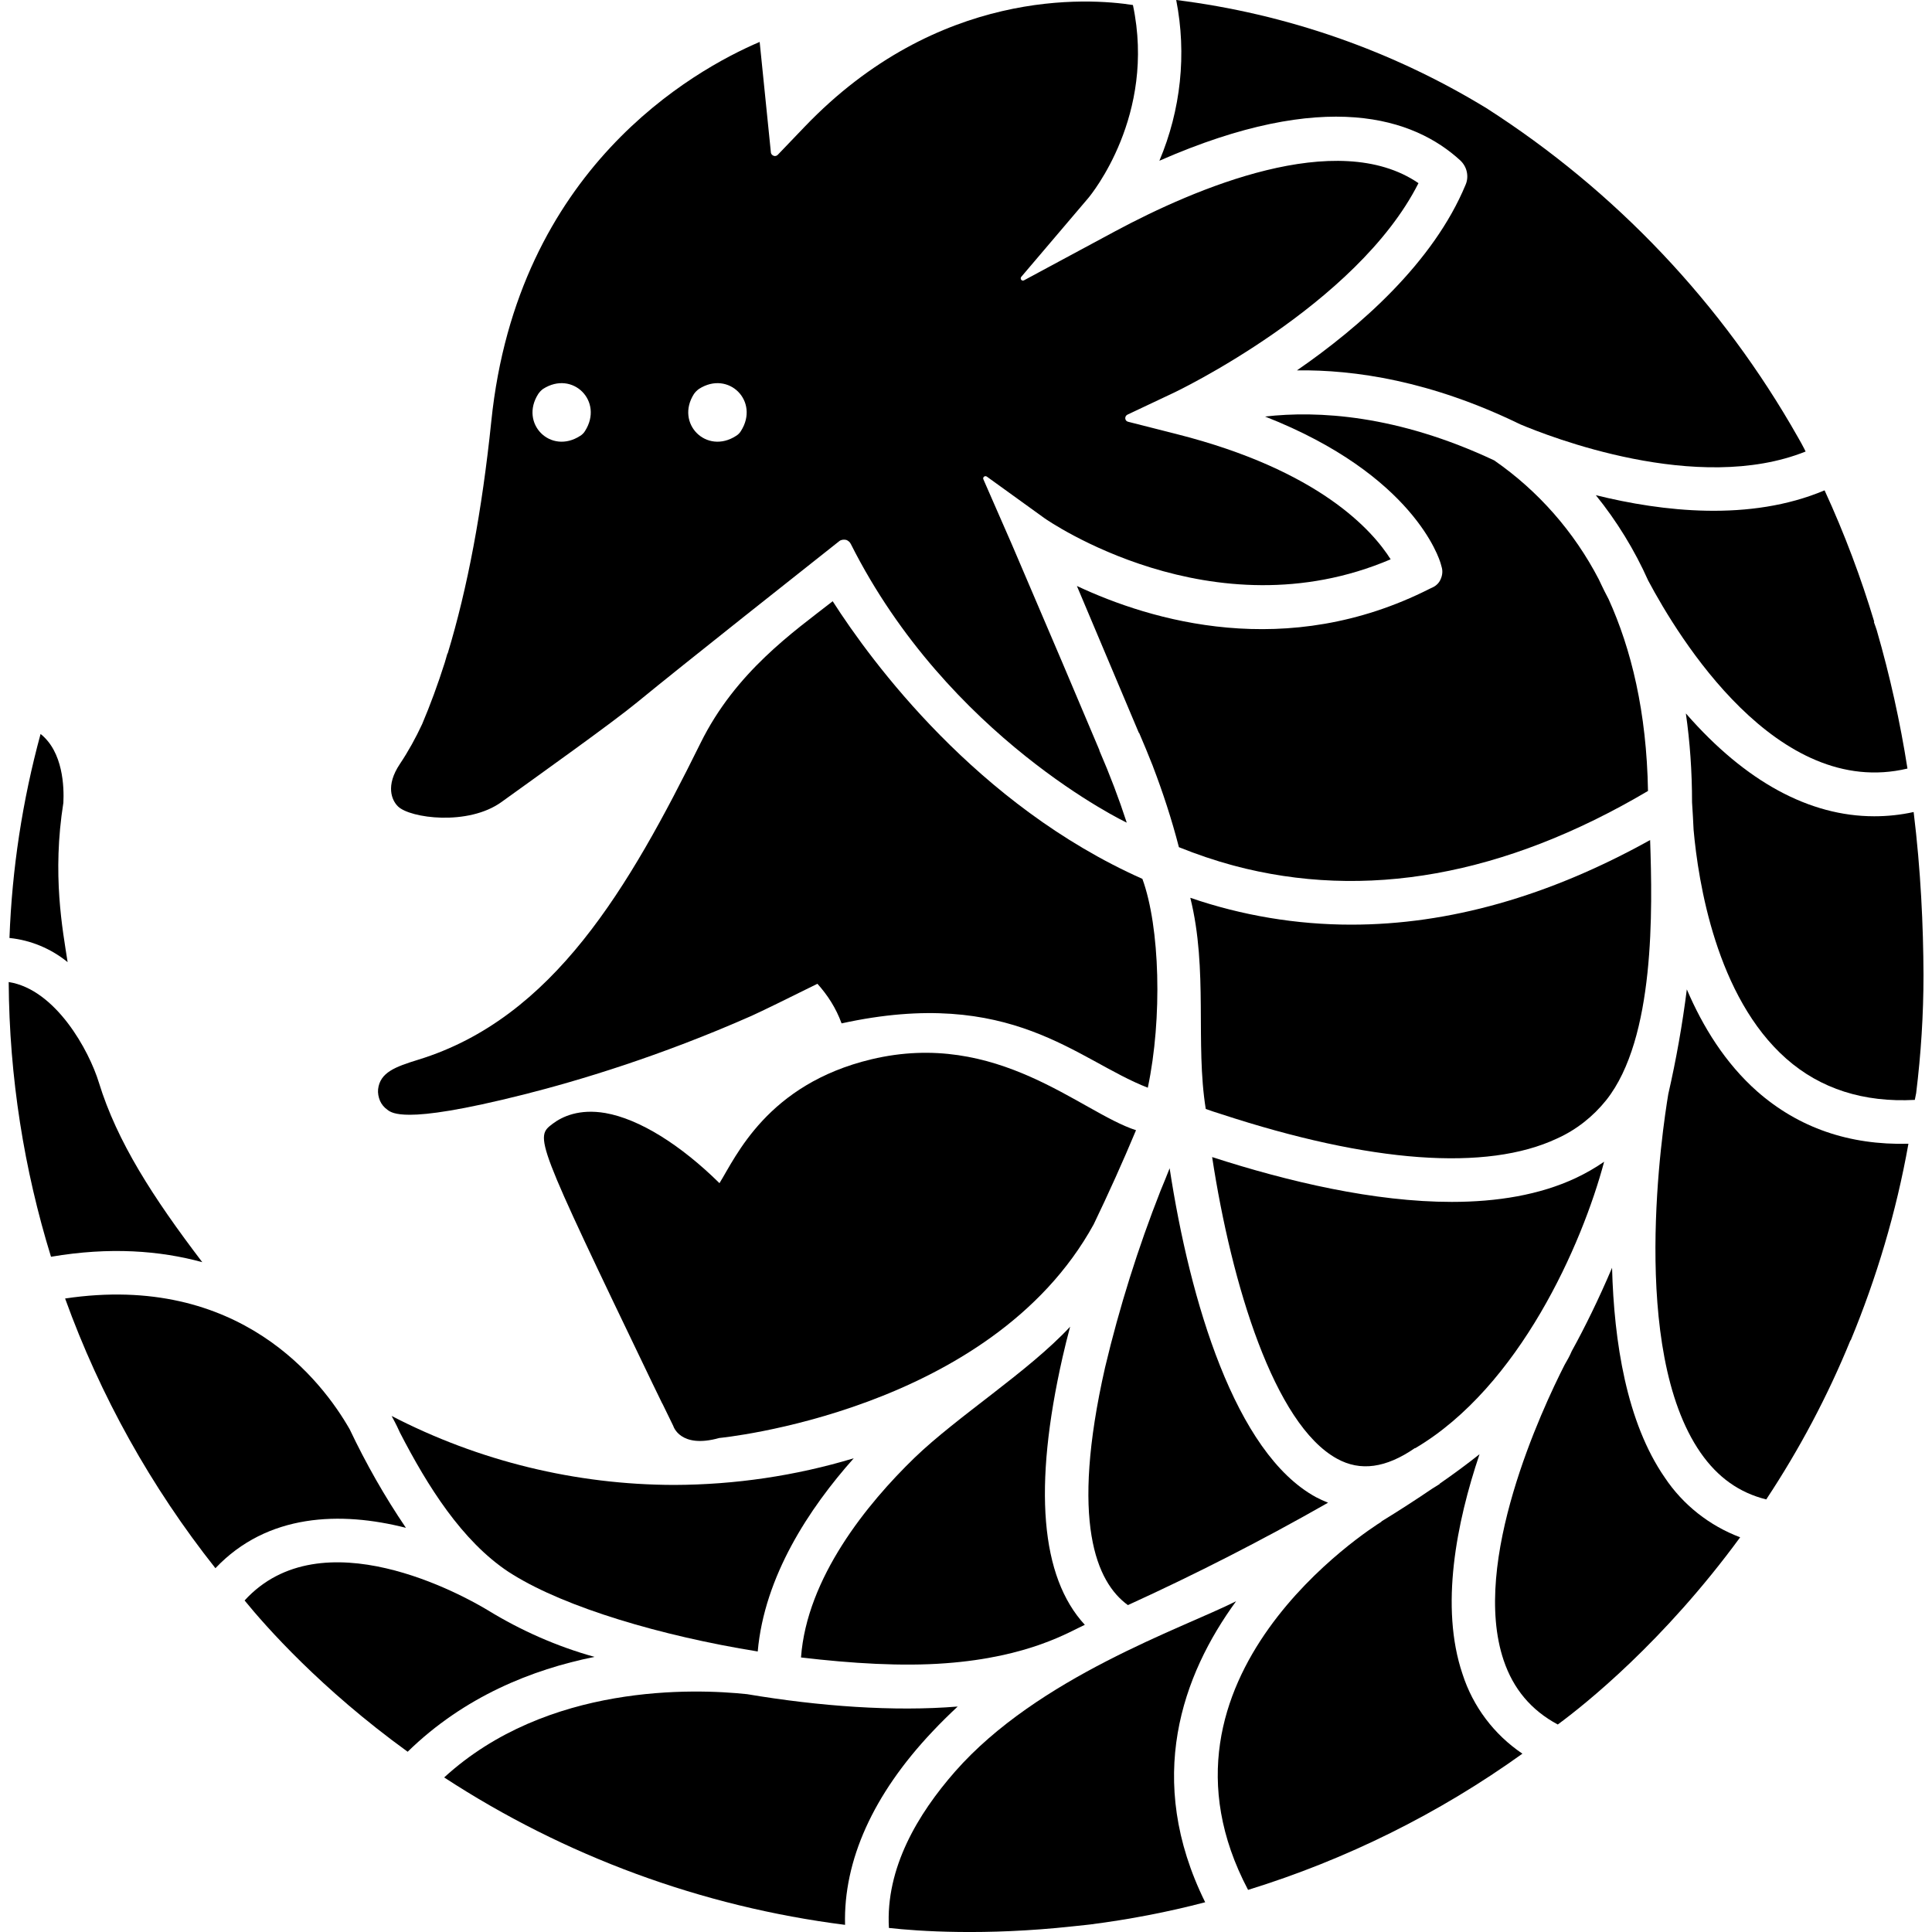 <?xml version="1.0" encoding="utf-8"?>
<!-- Generator: Adobe Illustrator 26.0.1, SVG Export Plug-In . SVG Version: 6.00 Build 0)  -->
<svg version="1.1" xmlns="http://www.w3.org/2000/svg" xmlns:xlink="http://www.w3.org/1999/xlink" x="0px" y="0px"
	 viewBox="0 0 1000 1000" style="enable-background:new 0 0 1000 1000;" xml:space="preserve">
<g id="Layer_1">
</g>
<g id="Layer_3">
</g>
<g id="Layer_2">
	<g>
		<path d="M755.8,83c1.7,1.6,2.9,3.6,3.4,5.9c0.5,2.3,0.3,4.6-0.6,6.7c-16.7,40.3-54.7,73.6-87.3,96.1c29.8-0.4,69.3,5.4,115.5,27.9
			c14.7,6.2,91.7,36.6,147.8,14.1c-0.2-0.3-0.4-0.7-0.5-1c-1.1-2.2-2.3-4.3-3.5-6.4c-39.1-69.1-94.4-127.5-161.2-170.3
			C720.4,26.1,665.7,7.1,608.8,0c5.5,28,2.4,56.9-8.7,83.2C686.2,45.4,732,61.2,755.8,83z"/>
		<path d="M588,585c-28.7-9.3-71.7-52.3-137-36.7c-53.9,12.9-70.1,50.4-78.6,64.1c-20.1-19.8-41.4-33.2-59.1-36.3
			c-13.5-2.3-22.3,1.8-27.3,5.6c-9.2,7-9.4,7.2,51.6,134.1l5.1,10.5c0.1,0.2,0.2,0.3,0.3,0.5l5.5,11.3c0,0,3.5,11.9,23.8,6.2
			c0,0,140.4-13.4,193.8-110.6C573.7,617.9,581.1,601.5,588,585z"/>
		<path d="M854.1,434.8c-52.5,29.2-104.3,43.8-154.7,43.8c-28.3,0-56.5-4.7-83.3-13.9c9.3,37.4,2.5,75.2,8,109.3
			c2.5,0.9,5.2,1.8,7.8,2.6c77.5,25.4,137.6,29.8,174,12.7c10-4.5,18.7-11.4,25.5-19.9C856.8,537.4,855.3,470.6,854.1,434.8z"/>
		<path d="M202.7,732.9c2.3,4.2,3.7,7.2,4.3,8.6c14.4,27.9,32.1,56.1,56.2,72.1l2.4,1.5c27.3,16.9,76.3,31.6,126.6,39.7
			c3.4-38.8,26.6-74.1,49.7-100c-30.2,9.1-61.5,13.7-93,13.8C298,768.5,247.9,756.3,202.7,732.9z"/>
		<path d="M687.4,777.8c-2.3-0.9-4.4-1.9-6.3-2.9c-41.8-22.8-65.2-101.5-75.7-170.2c-1.5,3.9-3.1,7.7-4.7,11.6
			C589,646,579.4,676.6,572,707.7c-18.2,80.1-4.5,111.3,11.8,123.1v0C619.1,814.7,653.7,797,687.4,777.8z"/>
		<path d="M826,256.3c10.9,13.5,20,28.3,27.1,44.2c15.7,29.5,66.7,113.4,134.2,97.3c-3.8-24.2-9.1-48.1-15.9-71.6
			c-0.5-1.4-0.9-2.8-1.5-4.3l0.2-0.1c-6.8-22.6-15.3-45.4-25.7-68C905.8,270.1,860.3,264.8,826,256.3z"/>
		<path d="M489.4,860.9c43.4-3.2,64.3-16.4,72.1-19.9c-22.9-24.8-26.8-71.2-11.5-138.6c1.2-5.3,2.5-10.5,3.9-15.7
			c-21.8,23.4-58.1,46.2-80.5,67.8c-24.7,23.9-55.8,62.2-58.8,103.4C440.9,861,466.8,862.6,489.4,860.9z"/>
		<path d="M588,585C588,585,588,585,588,585C588,585,588,585,588,585L588,585z"/>
		<path d="M854.1,434.8C854.1,434.8,854.1,434.8,854.1,434.8C854.1,434.8,854.1,434.8,854.1,434.8L854.1,434.8z"/>
		<path d="M32.8,415.5L32.8,415.5c0.4-8.1-0.1-26.3-11.8-35.6c-9.4,34.5-14.8,69.9-16.1,105.6c11,1.1,21.5,5.5,30.1,12.5
			C32.4,481.1,26.9,452.7,32.8,415.5z"/>
		<path d="M741.8,303.9l-1.7,0.8c-74.2,37.6-144.3,16.6-182.7-1.4c11.3,26.7,26.3,62.3,32.1,76.1l0.1-0.1c2.4,5.5,4.7,11.2,7.1,17.2
			l0.1,0.3c5,13.1,9.6,27,13.4,41.7h0c9.2,3.7,18.6,6.9,28.2,9.5c68.2,18.2,140.3,5.3,214.6-38.6c-0.7-41-8.7-73.5-20.4-99.3
			c-3.2-6-4.8-9.8-5.1-10.3h0c-12.8-24.6-31.3-45.7-54.1-61.5c-50.4-23.7-91.6-25.8-118.6-22.7c77.2,30.3,90.3,74,90.9,76.1l0.5,1.8
			c0.6,2,0.4,4.1-0.4,6C745.1,301.4,743.6,303,741.8,303.9z"/>
		<path d="M861.7,764.8L861.7,764.8c-19.8-28.6-26.3-70.3-27.3-108.6c-6.9,16.2-14,30.7-20.9,43.2l0,0c-1,2.4-2.3,4.7-3.7,7.1
			c-11.5,22.6-48.7,102-31.5,152.9c5,14.8,14.2,25.8,28,33.2c14-10.3,54.7-42.7,94.4-96.9C884.8,789.7,871.1,778.9,861.7,764.8z"/>
		<path d="M732.4,749.5l0.1,0.1c54-31.9,86.4-105.5,97.8-148.3c-4.6,3.2-9.5,6-14.8,8.5c-18.6,8.7-40.6,12.3-64.1,12.3
			c-40,0-84.4-10.4-124-23.2c10.1,66.2,32.2,138.3,64.6,156.1C704.1,761.7,717.3,759.9,732.4,749.5z"/>
		<path d="M104.7,653.3c-25.6-33.6-44.1-62.4-53.5-92.9c-5.1-16.7-22.4-48.3-46.7-52.1c0.3,49.4,8,97.2,21.9,142.2
			C56.8,645.3,82.8,647.3,104.7,653.3z"/>
		<path d="M757,866.5c-11.8-34.8-3.1-78.5,8.8-113.8c-6.7,5.3-13.6,10.4-20.7,15.3l0.1,0.1l-3.7,2.3c-8.7,5.9-17.5,11.6-26.5,17.1
			l0.1,0.1c-5.3,3.3-127.3,80.4-69.1,190.6c50.8-15.7,98.8-39.5,142-70.5C773.3,897.8,762.4,883.3,757,866.5z"/>
		<path d="M990.5,420.3c-6.8,1.5-13.6,2.2-20.4,2.2c-33.5,0-66.6-17.9-97.2-52.9c-0.1-0.1-0.2-0.2-0.3-0.3c2.1,14.6,3.2,30,3.2,46
			c0.3,4.7,0.6,9.5,0.8,14.2c2.4,26.9,11.7,86.5,48,118.5c17.7,15.6,40,22.7,66.5,21.3c0.2-1.1,0.5-2.3,0.7-3.5
			c2.5-20.3,3.8-40.7,3.8-61.1C995.5,479.2,994.2,450.6,990.5,420.3z"/>
		<path d="M639.8,828.8c-27.8,14-102.6,39.3-145.5,88.2c-19.2,21.9-36,49.9-34.2,80.9c15.1,1.7,49.7,4.1,94.9-0.8l6.6-0.7l2.7-0.3
			c20.2-2.6,40.1-6.4,59.5-11.5C592.3,920.9,612,866.9,639.8,828.8z"/>
		<path d="M909.5,564.9c-16.5-14.6-28.1-33.4-36.4-52.8c-2.3,18.2-5.5,36.3-9.6,54.2c-2.9,17.4-20.4,132.1,16.7,185.6
			c8.9,12.8,20,20.7,34,24.2c17.2-26,31.8-53.5,43.6-82.4l0.1,0.1c13.4-32.4,23.6-66.4,29.9-101.8
			C957.1,592.8,930.9,583.7,909.5,564.9z"/>
		<path d="M495.7,883.3C495.7,883.3,495.7,883.3,495.7,883.3C495.8,883.3,495.8,883.3,495.7,883.3L495.7,883.3z"/>
		<path d="M495.7,883.3c-32.9,2.7-71.6-0.1-109-6.4c-27.3-2.9-103.5-5.7-156.8,43.1c62.5,40.8,133.4,66.9,207.5,76.3
			c-0.9-33.2,14.5-67.5,45.1-99.9C486.9,891.7,491.4,887.3,495.7,883.3z"/>
		<path d="M200.5,574.4c1.4,1.1,3.8,2.6,11.6,2.6c9.4,0,26.5-2.3,59.1-10.5c28.1-7.1,70.5-19.8,117.8-40.7
			c5.3-2.4,18.6-8.9,34.1-16.6c5.2,5.8,9.6,12.5,12.5,20.5c88.1-19.3,121.7,19,158.5,33.3c7.6-36,6.3-83.2-2.8-108.1
			C505.7,416.8,451.1,342.6,431,311.2c-20.1,15.7-50.2,36.5-68.4,73.4c-37.1,75-76.2,142.4-146.1,163.9c-12,3.7-19.8,6.6-20.8,15.3
			c-0.2,2,0.2,4.1,1,6C197.5,571.6,198.8,573.2,200.5,574.4z"/>
		<path d="M210.1,790.8c-11-16.2-20.7-33.3-29.1-51c-14.1-24.7-56.9-81.2-147.3-67.7c18.2,50.4,44.5,97.6,77.8,139.6
			C138.4,783.3,176.4,782.2,210.1,790.8z"/>
		<path d="M252.4,833.4c-12.4-7.5-86-48.6-125.8-5c11,13.5,39.4,45.7,84.4,78.3c29.3-28.6,64.5-42.6,96.7-49.1
			C288.3,852.2,269.7,844,252.4,833.4z"/>
		<path d="M259.6,415.1c20.4-14.7,57.3-41,70.2-51.6c23.5-19.3,88.3-70.5,104.6-83.4c0.5-0.4,1-0.6,1.6-0.7c0.6-0.1,1.2-0.1,1.7,0
			c0.6,0.1,1.1,0.4,1.6,0.8c0.5,0.4,0.8,0.8,1.1,1.4C490.9,382,583.2,425.8,583.2,425.8c-4-12.3-8.7-24.7-14.2-37.4l0.1,0
			l-19.3-45.6L537.5,314c-6.9-16.2-12.3-28.8-13.8-32.3L509,248.1c-0.5-1.1,0.8-2.1,1.8-1.4l29.8,21.5c0.8,0.6,86.9,60.7,179.2,21.3
			c-9.4-14.9-36.9-46.1-110.7-64.8l-25.2-6.4c-1.8-0.4-2-2.9-0.3-3.7l23.5-11.1c1-0.4,95.1-45.3,127.1-108.7
			c-42.1-28.8-115.6,2.7-157,24.9l-47.2,25.4c-1.1,0.6-2.2-0.8-1.4-1.8l34.7-40.8c1.5-1.8,35.2-42.8,23.1-99.9
			c-23-3.6-101-9-170,63.1l-13.8,14.4c-0.3,0.3-0.6,0.5-1,0.6c-0.4,0.1-0.8,0.1-1.2-0.1c-0.4-0.1-0.7-0.4-1-0.7
			c-0.2-0.3-0.4-0.7-0.4-1.1l-5.8-57.1c-34.4,14.7-125.5,65.7-138.9,196.3c-4.8,46.4-12.3,86.4-22.6,120.3l-0.1-0.1l-1.4,4.8
			c-3.6,11.3-7.5,21.9-11.7,31.8c-3.3,7.1-7.1,14-11.5,20.6c-7.6,11.3-4.2,18.9-1,22C212.2,423.5,242.3,427.6,259.6,415.1z
			 M359.2,203.9c0.7-1,1.6-1.9,2.6-2.6c15.3-9.8,31.5,6.4,21.7,21.8c-0.6,1-1.5,1.9-2.5,2.5C365.7,235.5,349.4,219.2,359.2,203.9z
			 M278.6,203.9c0.7-1,1.5-1.9,2.5-2.6c15.3-9.8,31.5,6.4,21.7,21.8c-0.6,1-1.5,1.9-2.5,2.5C285,235.5,268.8,219.2,278.6,203.9z"/>
	</g>
</g>
</svg>
